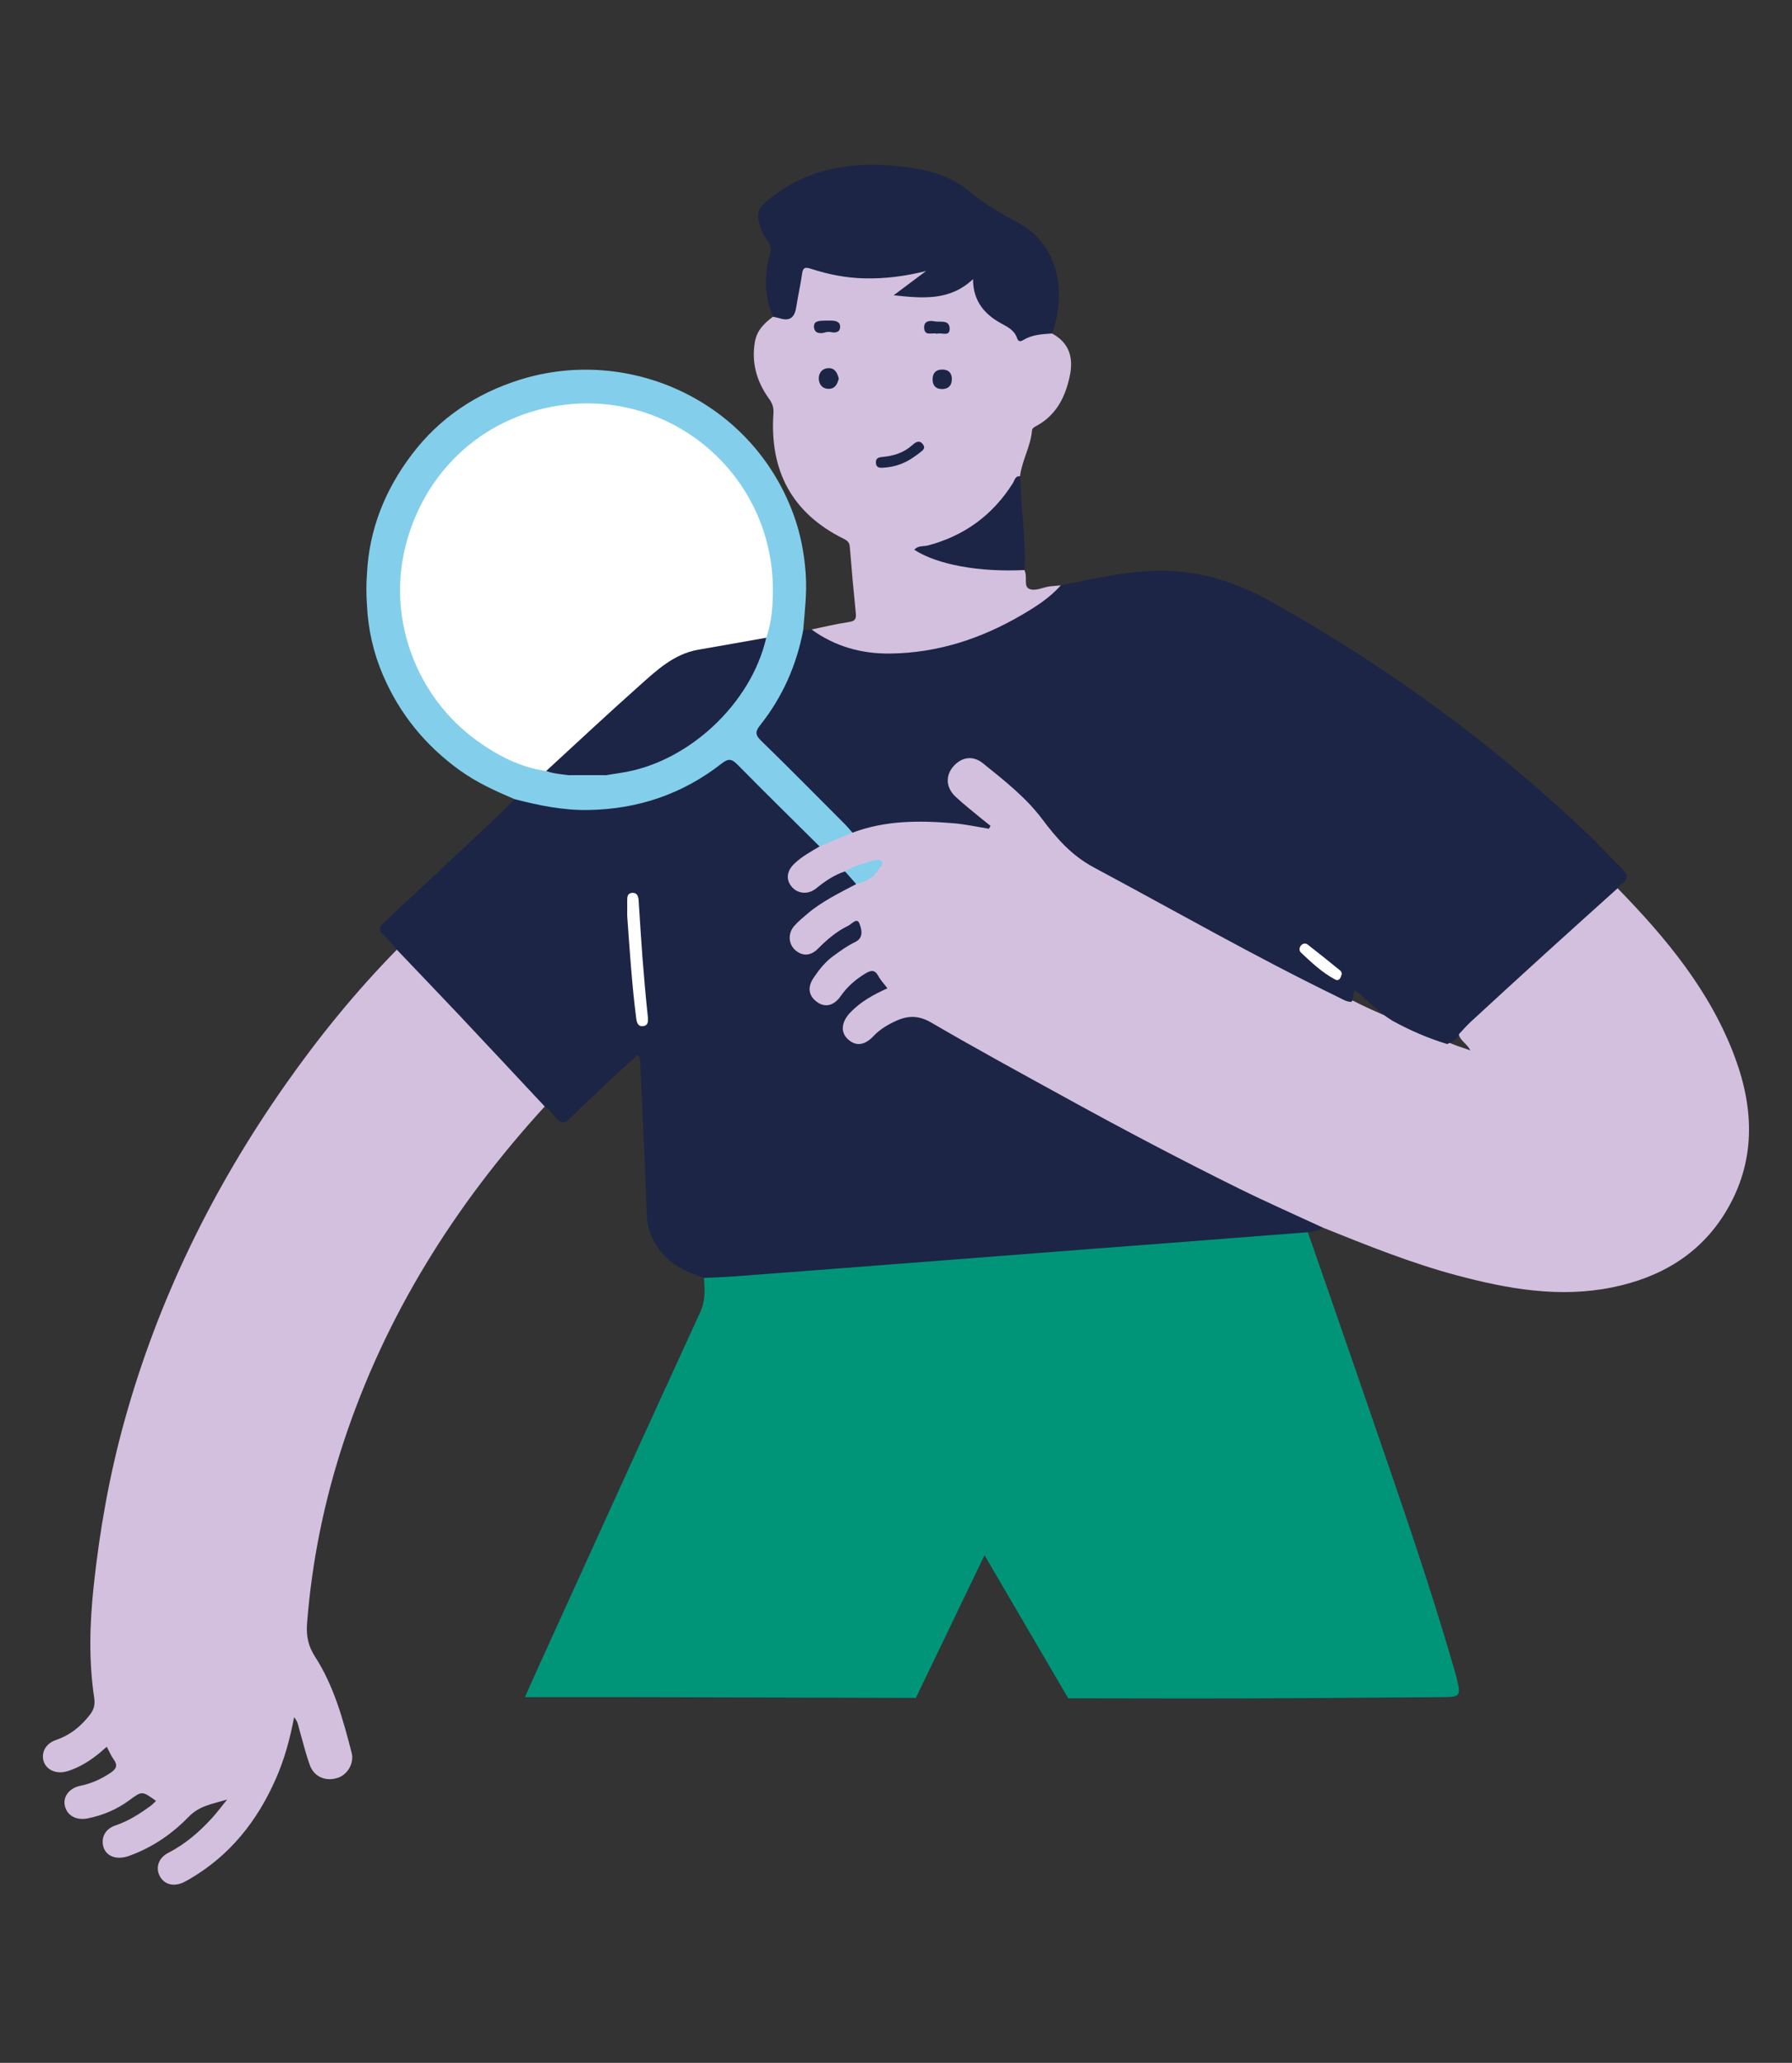 <?xml version="1.0" encoding="UTF-8"?>
<svg id="Capa_1" data-name="Capa 1" xmlns="http://www.w3.org/2000/svg" viewBox="0 0 386.68 444.96">
  <rect x="0" y="0" width="386.68" height="444.96" fill="#333333" stroke="none"/>
  <defs>
    <style>
      .cls-1 {
        fill: #d3c0df;
      }

      .cls-2 {
        fill: #fff;
      }

      .cls-3 {
        fill: #1c2545;
      }

      .cls-4 {
        fill: #009579;
      }

      .cls-5 {
        fill: #83cfeb;
      }
    </style>
  </defs>
  <path class="cls-4" d="M314.34,362.04c-.16-.67-.36-1.32-.55-1.98-5.58-19.4-12.3-38.42-18.84-57.5-4.21-12.27-8.49-24.51-12.74-36.77-.8-.88-1.81-.6-2.8-.53-3.06,.2-6.11,.46-9.16,.69-6.8,.51-13.59,1.02-20.39,1.56-6.95,.55-13.89,1.09-20.84,1.62-7.02,.54-14.05,1-21.07,1.56-9.01,.72-18.01,1.43-27.02,2.1-9.01,.67-18,1.59-27.04,1.94-.76,.03-1.55,.1-1.99,.9,.19,2.51,.35,4.9-.79,7.38-11.48,24.98-22.85,50.01-34.24,75.03-1.15,2.53-2.27,5.07-3.6,8.04,8.46,0,16.43-.02,24.39,0,19.99,.05,39.98,.11,59.97,.16l14.81-30.78,18.06,30.86c8.62,.02,17.24,.03,25.86,.04,18.25,.02,36.5-.17,54.75-.28,4.02-.02,4.16-.22,3.22-4.04Z"/>
  <path class="cls-1" d="M349.05,191.6c10.49,10.76,20.04,22.22,25.34,36.54,4.17,11.27,4.45,22.51-1.95,33.17-5.55,9.23-14.13,14.24-24.46,16.36-11.47,2.35-22.66,.36-33.76-2.61-9.85-2.64-19.28-6.45-28.72-10.24-1.83-.01-3.37-.97-4.95-1.68-14.43-6.42-28.39-13.78-42.29-21.25-11.54-6.2-22.87-12.77-34.45-18.9-.68-.36-1.33-.76-1.99-1.15-4.48-2.7-7.88-2.38-11.86,1.11-.58,.51-1.08,1.09-1.68,1.56-2.03,1.58-4.19,1.53-5.8-.11-1.42-1.45-1.45-3.79,.02-5.67,1.69-2.16,3.97-3.57,6.31-4.91,.63-.36,1.95-.46,1.09-1.7-.69-1-1.22-2.53-3-1.53-2.18,1.23-3.78,3.07-5.38,4.95-2.27,2.68-5.38,2.3-6.93-.71-.78-1.51-.29-2.82,.48-4.12,1.95-3.25,4.8-5.53,8.04-7.38,.88-.5,1.78-.95,1.9-2.12,.05-.46,.15-.97-.23-1.3-.42-.36-.88-.07-1.28,.14-1.75,.96-3.43,2.02-4.9,3.39-.5,.47-.97,.98-1.49,1.44-2.12,1.87-4.26,1.98-5.93,.32-1.67-1.66-1.7-4.23,.15-6.19,3.2-3.39,7.14-5.75,11.29-7.79,.62-.3,1.28-.52,1.89-.83q3.55-1.61,5.1-4.29c-2.8,.31-5.01,1.39-7.27,2.33-2,.97-3.89,2.12-5.66,3.48-2.17,1.66-4.63,1.51-6.18-.27-1.59-1.82-1.3-4.11,.86-6.05,1.6-1.44,3.45-2.53,5.36-3.52,2.27-1.11,4.54-2.19,6.92-3.05,9.32-3.12,18.79-2.77,28.64-1.08-1.82-2.02-3.8-3.32-5.61-4.83-1.66-1.39-2.86-3.03-2.58-5.34,.51-4.17,5.09-6.1,8.52-3.43,5.88,4.57,11.55,9.42,15.6,15.79,1.47,2.3,3.43,3.82,5.76,5.09,12.87,6.97,25.57,14.26,38.55,21.03,6.25,3.26,12.51,6.52,18.97,9.37,2.92,1.49,5.89,2.87,8.94,4.06,3.88,1.81,7.73,3.65,11.8,5.01,1.58,.74,3.25,1.27,5.03,1.87-.63-1.42-2.25-2.06-2.53-3.6,.06-.93,.7-1.53,1.32-2.08,6.38-5.62,12.51-11.5,18.84-17.17,4.05-3.62,7.92-7.45,12.06-10.98,.61-.52,1.08-1.36,2.1-1.13Z"/>
  <path class="cls-3" d="M176.85,182.58c-1.9,1.13-3.86,2.18-5.46,3.73-1.71,1.65-1.84,3.53-.46,5.07,1.31,1.45,3.49,1.61,5.16,.26,1.91-1.54,3.89-2.92,6.24-3.68,1.29,.48,2.34,1.18,2.42,2.74-3.64,1.93-7.37,3.71-10.54,6.41-.99,.84-2.01,1.68-2.85,2.65-1.39,1.61-1.23,3.87,.23,5.17,1.51,1.35,3.3,1.33,4.92-.3,1.96-1.98,4.05-3.76,6.55-4.96,.73-.35,1.86-1.84,2.38-.48,.44,1.14,1.05,3.08-.93,4.02-1.67,.79-3.14,1.88-4.64,2.96-1.79,1.28-3.1,2.96-4.3,4.73-1.45,2.14-1.06,4.03,.9,5.35,1.66,1.11,3.51,.65,4.92-1.37,1.43-2.05,3.24-3.63,5.37-4.91,1.15-.69,2-.87,2.76,.54,.49,.92,1.25,1.71,1.97,2.67-3,1.36-5.8,2.88-8.04,5.25-1.89,2.01-2.12,4.17-.55,5.67,1.69,1.62,3.61,1.48,5.59-.62,1.41-1.49,3.1-2.48,4.92-3.3,2.57-1.16,4.86-1.17,7.55,.4,9.71,5.66,19.59,11.04,29.44,16.45,12.21,6.71,24.53,13.21,37.03,19.38,5.96,2.94,12.04,5.62,18.07,8.41-1.01,.61-2.13,.87-3.29,.98-9.01,.7-18.02,1.4-27.03,2.09-6.72,.52-13.44,1.02-20.16,1.54-9.47,.73-18.93,1.47-28.4,2.2-8.4,.65-16.79,1.29-25.19,1.94-7.71,.59-15.42,1.19-23.14,1.76-2.13,.16-4.26,.22-6.39,.32-3.32-1.2-6.6-2.43-8.97-5.28-2.01-2.42-3.25-5.04-3.36-8.31-.38-10.94-.93-21.87-1.42-32.81-.02-.53,.03-1.08-.57-1.69-1.32,1.19-2.68,2.37-3.99,3.6-3.52,3.31-7.07,6.57-10.49,9.98-1.34,1.33-2.23,1.21-3.31-.18-.65-.84-1.28-1.72-2.24-2.27-2.47-1.48-4.34-3.66-6.14-5.8-3.16-3.77-6.76-7.09-10.06-10.72-4.79-5.26-9.81-10.33-14.57-15.61-.46-.51-1-.96-1.14-1.69-.91-1.03-1.73-2.15-2.75-3.06-1.16-1.04-1.25-1.72-.02-2.86,8.3-7.68,16.53-15.42,24.77-23.16,1.16-1.09,2.26-2.26,3.39-3.39,.75-.78,1.6-.32,2.36-.12,15.33,3.96,29.42,1.55,42.1-8.12,1.48-1.13,2.72-1.06,4.03,.27,5.46,5.48,10.94,10.93,16.39,16.42,.48,.49,.98,.99,.94,1.76Z"/>
  <path class="cls-3" d="M312.29,225.21c-4.12-1.25-8.05-2.96-11.83-5.03-3-1.81-5.35-4.42-8.09-6.62-.62,.8-.02,1.9-.8,2.55-1.12-.03-2.03-.66-2.99-1.12-17.84-8.67-35.05-18.52-52.52-27.87-4.86-2.6-8.05-6.28-11.16-10.42-3.57-4.75-8.25-8.39-12.83-12.08-2.16-1.74-4.61-1.31-6.35,.69-1.74,2.01-1.63,4.58,.48,6.55,1.84,1.72,3.84,3.26,5.78,4.88,.58,.48,1.17,.94,1.76,1.4-.12,.21-.24,.41-.36,.62-2.49-.4-4.97-.95-7.48-1.17-7.42-.63-14.81-.67-21.94,2.02-.98-.31-1.72-.95-2.43-1.66-5.83-5.85-11.69-11.68-17.52-17.54-1.93-1.93-1.96-2.27-.32-4.44,4.16-5.51,7.16-11.55,8.65-18.32,.15-.66,.28-1.37,.98-1.73,.6-.04,1.2-.09,1.8-.13,.61,.06,1.22,.16,1.76,.48,8.01,4.85,16.57,4.84,25.36,2.91,8.74-1.93,16.69-5.56,23.76-11.07,.91-.71,1.88-1.32,2.9-1.84,6.58-1.37,13.18-2.86,19.9-3.13,9.07-.36,17.49,2.16,25.41,6.59,25.18,14.1,48.35,30.92,69.18,50.92,2.21,2.12,4.24,4.43,6.45,6.55,1.34,1.29,1.81,2.36-.05,3.53-.3,.19-.49,.57-.73,.86-5.21,4.7-10.43,9.37-15.62,14.09-5.36,4.87-10.7,9.77-16.03,14.68-.89,.82-1.69,1.75-2.53,2.63-.41,1.25-1.52,1.69-2.57,2.2Z"/>
  <path class="cls-1" d="M85.63,204.85c4.48,4.7,8.97,9.37,13.43,14.09,6.18,6.56,12.32,13.15,18.48,19.73-19.42,21.25-34.45,45.14-43.47,72.61-4.14,12.62-6.77,25.54-7.81,38.81-.22,2.79,.24,4.97,1.73,7.28,4.08,6.33,6.03,13.52,7.89,20.72,.56,2.19-.83,4.64-2.91,5.36-2.56,.89-5.13-.09-6.08-2.63-.93-2.5-1.53-5.12-2.28-7.69-.25-.86-.32-1.78-1.15-2.72-.88,4.67-2.08,9.04-3.91,13.21-4.01,9.16-9.96,16.67-18.72,21.74-.4,.23-.8,.46-1.21,.66-2.16,1.01-4.2,.47-5.15-1.35-.95-1.82-.27-3.93,1.83-5,3.68-1.89,6.73-4.53,9.48-7.55,1.03-1.13,1.94-2.36,3.23-3.95-3.26,.97-6,1.34-8.29,3.71-3.29,3.42-7.22,6.18-11.69,7.99-.78,.31-1.58,.64-2.39,.77-2.24,.35-3.91-.61-4.36-2.4-.49-1.95,.49-3.77,2.61-4.48,2.81-.94,5.24-2.5,7.6-4.22,.42-.31,.78-.71,1.18-1.08-3.03-2.18-3.02-2.17-5.76-.15-2.69,1.99-5.71,3.27-8.98,3.92-2.46,.49-4.41-.58-4.92-2.64-.49-1.96,.86-3.88,3.33-4.39,2.37-.49,4.48-1.44,6.49-2.78,1.27-.85,1.64-1.61,.69-2.92-.57-.79-.94-1.72-1.48-2.72-1.99,1.79-3.98,3.33-6.27,4.4-.9,.42-1.83,.82-2.8,1.01-2.18,.45-4.12-.63-4.59-2.41-.49-1.86,.54-3.72,2.68-4.45,3.09-1.06,5.47-2.99,7.42-5.56,.8-1.05,1.05-2.15,.86-3.44-1.22-8.08-.99-16.13-.12-24.26,1.29-12.05,3.4-23.93,6.64-35.59,7.26-26.17,19.06-50.2,34.64-72.4,7.27-10.37,15.24-20.17,24.12-29.22Z"/>
  <path class="cls-1" d="M228.9,126.27c-2.42,2.72-5.45,4.64-8.54,6.44-8.72,5.08-18.06,8.13-28.24,8.26-6.21,.08-11.93-1.51-17-5.19,2.67-.55,5.33-1.2,8.03-1.6,1.29-.19,1.65-.61,1.52-1.87-.49-4.79-.92-9.58-1.3-14.38-.07-.93-.54-1.33-1.27-1.69-11.26-5.55-16.06-14.76-15.21-27.09,.08-1.23-.21-2.12-.94-3.13-2.65-3.67-3.85-7.75-3.05-12.32,.43-2.46,2.04-4,3.9-5.39,1.27-.48,2.48-.36,3.64,.33,.81-2.82,1.31-5.76,1.84-8.7,.47-2.64,1.05-3.02,3.55-2.3,7.29,2.1,14.6,2.5,21.95,.33,.71-.21,1.67-.58,2.06,.28,.37,.81-.49,1.35-1.08,1.8-1.34,1.01-2.74,1.94-4.36,3.25,5.04,.3,9.7,.68,13.77-2.55,1.74-1.38,2.14-1.2,2.52,1.1,.47,2.82,1.91,4.93,4.29,6.49,1.65,1.08,3.52,1.9,4.71,3.6,.65,.92,1.47,.42,2.28,.23,1.66-.39,3.3-1.44,5.04-.24,3.8,2.07,4.67,5.3,3.8,9.31-.96,4.43-2.87,8.21-6.98,10.53-.47,.27-1.09,.5-1.14,1.05-.28,3.46-2.17,6.49-2.59,9.91-4.89,9.28-13.44,14.45-22.11,16.05,.91,.01,1.64,.45,2.41,.73,5.07,1.86,10.27,3,15.71,2.93,1.64-.02,3.38-.46,4.94,.51,.02,.07,.04,.15,.07,.22,.59,1.24-.24,3.22,.87,3.8,1.34,.7,3.06-.33,4.64-.5,.75-.08,1.5-.14,2.26-.21Z"/>
  <path class="cls-5" d="M173.32,135.92c-1.44,7.58-4.48,14.45-9.29,20.5-1.02,1.28-1.15,2.04,.16,3.31,6.1,5.93,12.07,11.99,18.08,18.01,.59,.59,1.12,1.25,1.68,1.87-2.37,.99-4.74,1.98-7.11,2.96-5.92-5.88-11.88-11.73-17.74-17.68-1.22-1.24-1.97-1.3-3.35-.22-8.45,6.61-18.05,9.87-28.81,10.05-5.48,.09-10.7-1-15.93-2.35-4.13-1.76-8.19-3.6-11.88-6.27-7.36-5.33-12.86-12.06-16.45-20.38-2.11-4.89-3.27-10.01-3.5-15.33-.15-2.16-.17-4.31,0-6.47,.43-9.64,3.89-18.21,9.63-25.81,5.98-7.93,13.91-13.24,23.4-16.21,23.68-7.39,50.11,4.67,59.03,29.12,1.51,4.13,2.33,8.43,2.63,12.92,.26,4.07-.23,7.99-.55,11.97Z"/>
  <path class="cls-3" d="M227.02,71.93c-2.13,.15-4.29,.24-6.18,1.4-.71,.43-1.13,.34-1.38-.4-.57-1.7-2.01-2.39-3.43-3.17-3.65-2-6.06-4.87-6.07-9.55-4.93,4.66-10.69,4.19-17.12,3.48,2.64-1.97,4.81-3.6,6.99-5.23-4.45,1.12-8.85,1.69-13.36,1.58-3.94-.09-7.75-.85-11.46-2.06-1.28-.42-1.75-.29-1.94,1.1-.32,2.34-.87,4.65-1.22,6.99-.31,2.09-1.13,3.33-3.49,2.62-.51-.15-1.03-.25-1.54-.37-1.89-4.32-1.94-8.78-.74-13.25,.36-1.34,.27-2.29-.6-3.35-.61-.75-1.06-1.7-1.36-2.63-1.02-3.11-.7-4.04,1.88-6.14,7.97-6.49,17.24-8.1,27.17-7.17,5.71,.53,11.38,1.65,15.84,5.39,3.33,2.79,6.89,4.88,10.71,6.88,7.25,3.8,10.3,12.48,8.07,21.25-.23,.89-.49,1.77-.74,2.65Z"/>
  <path class="cls-3" d="M221.07,122.96c-9.79,.49-18.82-1.16-23.78-4.37,.78-.96,1.97-.68,2.93-.93,7.91-2.1,14.03-6.57,18.37-13.5,.37-.59,.46-1.56,1.53-1.42,.14,6.75,1.29,13.45,.94,20.22Z"/>
  <path class="cls-5" d="M184.75,190.69c-.81-.91-1.61-1.82-2.42-2.74,1.97-1.17,4.13-1.83,6.34-2.37,.61-.15,1.18-.32,1.62,.33,.47,.7-.31,.89-.52,1.3-1.06,2.04-2.87,3.01-5.02,3.48Z"/>
  <path class="cls-2" d="M135.34,197.54c0-1.07,0-2.14,0-3.22,0-.78,.01-1.66,1.05-1.73,1.11-.07,1.36,.75,1.42,1.68,.27,4.13,.51,8.25,.83,12.37,.33,4.2,.69,8.39,1.14,12.57,.11,1.05,.13,1.99-1.01,2.13-1.16,.14-1.39-.85-1.51-1.85-.92-7.3-1.4-14.63-1.92-21.96Z"/>
  <path class="cls-2" d="M289.54,210.04c-.21,.78-.51,1.74-1.48,1.22-2.78-1.48-5.07-3.65-7.35-5.8-.41-.39-.37-1.02-.01-1.48,.37-.48,1-.6,1.44-.26,2.41,1.86,4.78,3.78,7.14,5.7,.15,.12,.17,.41,.26,.62Z"/>
  <path class="cls-3" d="M180.99,81.68c-.31,1.2-.82,2.22-2.23,2.19-1.39-.03-2.07-1.03-2.08-2.26,0-1.28,.83-2.2,2.15-2.2,1.38,0,1.87,1.08,2.16,2.27Z"/>
  <path class="cls-3" d="M203.33,79.71c1.46,0,2.1,.87,2.06,2.17-.04,1.33-.82,2.09-2.23,2.04-1.32-.05-1.91-.82-1.92-2.07,0-1.37,.67-2.13,2.08-2.14Z"/>
  <path class="cls-3" d="M202.17,71.99c-1.03-.34-2.75,.68-2.76-1.4,0-1.41,1.28-1.47,2.18-1.28,1.19,.25,3.2-.43,3.32,1.45,.12,2.03-1.78,.87-2.73,1.23Z"/>
  <path class="cls-3" d="M179.12,71.6c-.27,.01-.6-.04-.87,.05-1.24,.42-2.52,.31-2.61-1.13-.09-1.42,1.36-1.31,2.41-1.36,.38-.02,.76,0,1.14,0,1.06-.02,2.18,.19,2.09,1.45-.08,1.13-1.12,1.26-2.15,.99Z"/>
  <path class="cls-2" d="M117.85,166.31c-5.6-.79-10.48-3.33-14.97-6.58-13.09-9.47-19.24-26.18-15.45-41.65,3.99-16.28,16.66-28.02,32.98-30.57,24.42-3.82,46.35,14.95,46.36,39.66,0,3.54-.23,7.03-1.43,10.4-.36,.95-1.26,.71-1.96,.87-3.97,.88-8,1.42-11.99,2.2-3.88,.76-7.08,2.64-10.08,5.18-6.97,5.89-13.61,12.12-20.25,18.37-.92,.87-1.86,1.86-3.21,2.13Z"/>
  <path class="cls-3" d="M117.85,166.31c6.65-6.1,13.23-12.28,19.97-18.27,3.8-3.38,7.53-6.98,12.88-7.9,4.88-.84,9.76-1.72,14.64-2.58-3.29,14.36-17,27.05-31.48,29.16-.98,.14-1.96,.31-2.94,.47-2.79,.41-5.59,.39-8.38,0-1.58-.21-3.17-.32-4.68-.89Z"/>
  <path class="cls-5" d="M122.53,167.2c2.79,0,5.59,0,8.38,0-2.79,.83-5.59,.82-8.38,0Z"/>
  <path class="cls-3" d="M197.57,98.31c-2.23,1.67-4.44,2.4-6.84,2.57-.8,.06-1.67,.09-1.73-1.05-.06-1.11,.72-1.2,1.56-1.28,2.33-.22,4.49-.92,6.26-2.51,.76-.68,1.56-1.22,2.32-.21,.77,1.02-.3,1.47-.91,2-.29,.26-.64,.46-.66,.48Z"/>
</svg>